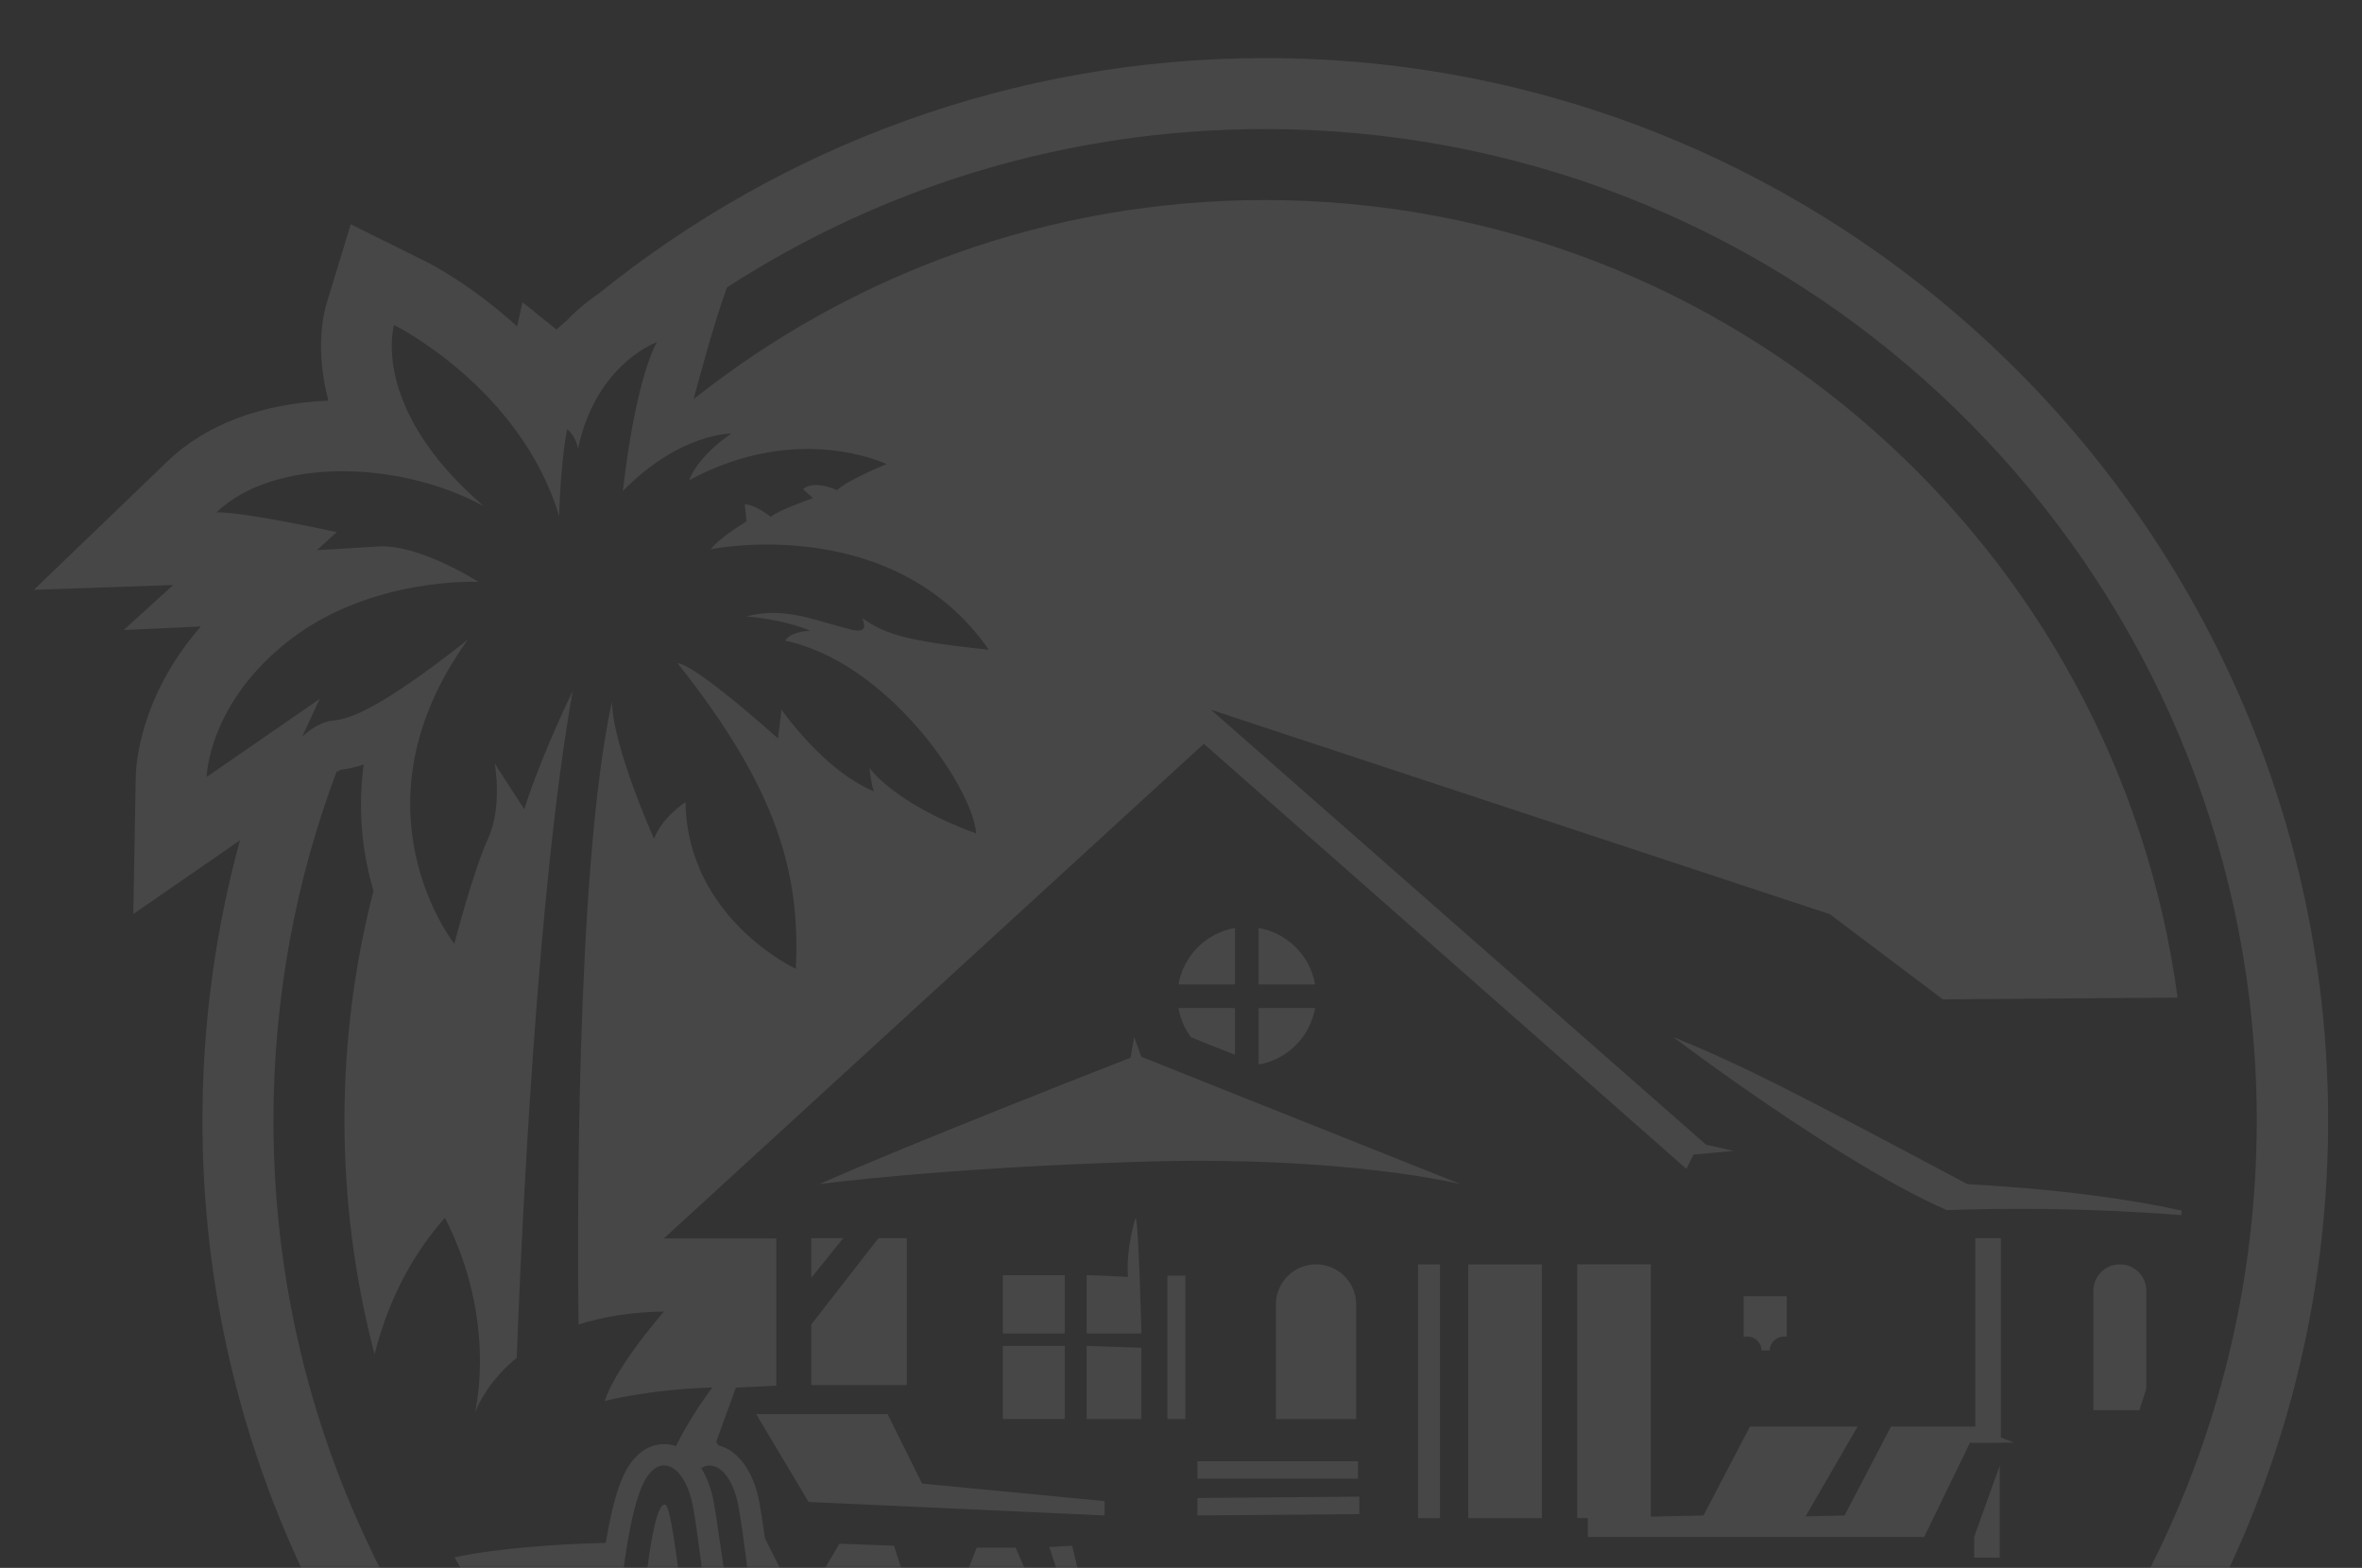 <svg width="488" height="324" viewBox="0 0 488 324" fill="none" xmlns="http://www.w3.org/2000/svg">
<rect x="0" y="0" width="488" height="324" fill="#333333" stroke="none"/>
<mask id="mask0_32_310" style="mask-type:alpha" maskUnits="userSpaceOnUse" x="0" y="0" width="488" height="324">
<rect width="488" height="324" fill="#D9D9D9"/>
</mask>
<g mask="url(#mask0_32_310)">
<g opacity="0.1">
<g clip-path="url(#clip0_32_310)">
<path d="M183.377 292.225H156.223L167.064 310.386L228.208 313.174V310.21L190.506 306.587L183.377 292.225Z" fill="white"/>
<path d="M219.979 278.142H207.187V293.237H219.979V278.142Z" fill="white"/>
<path d="M167.62 255.873V264.044L174.221 255.873H167.62Z" fill="white"/>
<path d="M233.037 263.883C228.225 263.604 224.514 263.516 224.514 263.516V275.56H235.824C235.824 275.56 235.267 252.587 234.621 251.663C234.621 251.663 232.582 257.868 233.052 263.897L233.037 263.883Z" fill="white"/>
<path d="M224.514 293.252H235.81V278.523L224.514 278.142V293.252Z" fill="white"/>
<path d="M219.979 263.516H207.187V275.56H219.979V263.516Z" fill="white"/>
<path d="M187.351 255.873H181.497L167.62 273.697V286.21H187.351V255.873Z" fill="white"/>
<path d="M255.155 217.98V208.313H243.478C243.859 210.543 244.769 212.611 246.06 214.357L255.155 217.98Z" fill="white"/>
<path d="M260.026 191.765V203.443H271.703C270.676 197.487 265.982 192.792 260.026 191.765Z" fill="white"/>
<path d="M255.155 191.765C249.199 192.792 244.505 197.487 243.478 203.443H255.155V191.765Z" fill="white"/>
<path d="M271.703 208.313H260.026V219.932L260.129 219.976C266.041 218.905 270.676 214.24 271.703 208.313Z" fill="white"/>
<path d="M450.663 251.105C450.692 250.797 450.736 250.489 450.751 250.181C443.386 248.523 428.834 245.927 406.477 244.709C371.636 226.166 360.34 220.254 345.699 214.313C345.699 214.313 380.159 240.44 402.222 250.078C423.611 249.301 441.773 250.401 450.663 251.12V251.105Z" fill="white"/>
<path d="M244.903 263.604H241.191V293.252H244.903V263.604Z" fill="white"/>
<path d="M407.87 321.888H413.151V302.89L407.87 317.619V321.888Z" fill="white"/>
<path d="M413.386 255.873H408.105V294.822H390.677L381.098 313.174L373.044 313.364L383.782 294.822H361.542L351.948 313.174L341.063 313.423V261.286H325.865V313.731H328.139H328.051V317.619H397.543L406.99 298.166H410.98L416.071 298.122L413.386 297.051V255.873Z" fill="white"/>
<path d="M443.445 266.758C443.445 263.736 440.995 261.286 437.973 261.286C434.951 261.286 432.501 263.736 432.501 266.758V291.403H442.008C442.492 289.922 442.976 288.44 443.431 286.944V266.758H443.445Z" fill="white"/>
<path d="M261.406 12C209.401 12 161.562 30.176 123.89 60.513C123.89 60.513 123.88 60.523 123.861 60.543C121.792 61.936 119.474 63.77 117.156 66.161C117.127 66.176 117.112 66.205 117.112 66.22C116.394 66.822 115.675 67.467 114.971 68.098L107.944 62.45L106.844 67.467C97.323 58.768 88.653 54.381 87.978 54.044L72.457 46.342L67.425 62.905C66.985 64.342 64.961 72 67.851 82.797C54.149 83.34 42.413 87.755 34.565 95.369L7 121.892L35.782 120.895L25.558 130.196L41.504 129.462C28.785 143.971 28.095 158.406 28.051 160.313L27.538 188.89L49.572 173.663C44.526 192.117 41.826 211.54 41.826 231.579C41.826 352.665 140.335 451.174 261.406 451.174C382.477 451.174 481 352.665 481 231.579C481 110.494 382.491 12 261.406 12ZM441.787 328.9C440.496 331.291 439.161 333.638 437.782 335.971C434.804 340.988 431.621 345.873 428.232 350.611C391.073 402.601 330.208 436.504 261.421 436.504C227.988 436.504 196.433 428.494 168.545 414.308C133.836 396.631 104.834 369.345 85.029 335.971C83.21 332.919 81.479 329.809 79.836 326.655C78.545 324.22 77.313 321.755 76.154 319.247C63.538 292.665 56.496 262.944 56.496 231.579C56.496 206.171 61.117 181.848 69.567 159.389L69.729 159.491L69.611 159.609C69.802 159.433 70.095 159.213 70.315 159.081C71.782 158.905 73.352 158.582 75.142 157.995C73.822 167.721 74.951 176.626 77.166 184.078C73.249 199.262 71.166 215.178 71.166 231.579C71.166 247.98 73.323 264.44 77.386 279.873C79.778 270.367 84.178 260.421 91.924 251.648C102.648 272.699 98.379 290.905 98.056 292.166C98.291 291.477 100.33 285.858 106.756 280.592C107.768 253.804 111.024 183.565 118.33 142.782C111.01 158.068 108.325 167.237 108.325 167.237L102.208 157.79C102.208 157.79 103.88 166.68 100.814 173.355C97.763 180.029 93.861 195.037 93.861 195.037C93.861 195.037 71.621 166.958 96.633 132.22C78.281 146.67 72.178 148.621 68.834 148.9C65.489 149.178 62.438 152.23 62.438 152.23L66.046 144.44L42.692 160.562C42.692 160.562 42.971 145.276 59.929 132.205C76.888 119.134 98.848 120.249 98.848 120.249C98.848 120.249 86.614 112.372 78.091 112.929C69.567 113.487 65.489 113.677 65.489 113.677L69.567 109.966C69.567 109.966 50.115 105.697 44.731 105.888C56.218 94.768 81.787 94.768 99.949 104.597C76.227 84.22 81.421 67.159 81.421 67.159C81.421 67.159 107.548 80.127 115.513 106.636C115.88 94.592 117.186 88.665 117.186 88.665C117.186 88.665 119.034 90.147 119.416 92.743C123.127 75.139 135.729 70.694 135.729 70.694C135.729 70.694 131.46 77.369 128.687 101.457C140.54 89.413 151.103 89.604 151.103 89.604C151.103 89.604 144.428 93.873 142.389 99.242C164.995 87.007 183.156 95.912 183.156 95.912C183.156 95.912 175 99.242 172.961 101.281C167.592 99.051 165.919 101.09 165.919 101.09L167.958 102.939C167.958 102.939 160.55 105.535 159.245 106.826C155.724 104.054 153.875 104.23 153.875 104.23L154.242 107.751C154.242 107.751 148.873 110.905 146.834 113.501C146.834 113.501 184.447 105.711 204.281 134.259C186.12 132.411 182.599 130.738 178.154 127.775C179.826 131.853 175.748 130.005 172.037 129.066C168.325 128.127 161.474 125.355 154.242 127.394C162.765 128.142 167.401 130.357 167.401 130.357C167.401 130.357 163.513 130.357 162.208 132.396C183.333 136.841 200.936 162.601 201.685 172.24C184.829 166.122 179.636 158.714 179.636 158.714C179.636 158.714 180.002 162.235 180.56 163.526C170.188 159.257 161.474 146.67 161.474 146.67L160.726 152.597C160.726 152.597 143.87 137.399 139.968 137.032C160.726 163.159 165.362 180.572 164.423 200.215C164.423 200.215 142.007 189.844 141.626 165.755C136.257 169.467 135.142 173.355 135.142 173.355C135.142 173.355 126.619 154.46 126.428 144.998C118.756 180.205 119.342 258.499 119.533 273.726C124.33 272.171 130.154 271.13 137.181 271.027C126.34 283.702 124.946 289.526 124.946 289.526C124.946 289.526 133.983 287.12 147.186 286.724C144.457 290.377 141.817 294.484 139.66 298.856C138.883 298.577 138.061 298.43 137.21 298.43C135.171 298.43 131.342 299.311 128.716 305.134C127.132 308.641 125.973 313.907 125.166 318.836C115.792 319.086 103.66 319.804 93.919 321.814C96.531 326.655 99.347 331.379 102.369 335.956H141.523C140.584 327.433 138.692 311.413 137.504 310.958C134.76 309.917 132.883 331.995 132.883 331.995H127.983C127.983 331.995 129.391 314.318 132.721 306.954C136.051 299.575 141.582 302.787 143.152 311.222C144.164 316.665 145.543 328.357 146.394 335.971H150.941C150.384 330.91 149.489 323.193 148.594 317.677C148.594 317.633 148.579 317.575 148.565 317.516C148.183 314.729 147.802 312.249 147.465 310.43C146.951 307.672 146.056 305.281 144.868 303.389C147.919 301.467 151.381 304.856 152.555 311.222C153.567 316.665 154.961 328.357 155.812 335.971H420.325C421.704 333.873 423.039 331.76 424.345 329.604C419.034 329.853 413.841 330.117 409.557 330.411C393.157 331.511 372.589 332.905 361.469 331.247C350.35 329.575 339.787 329.017 339.787 329.017L338.394 332.01H332.57L334.785 325.54C334.785 325.54 318.809 329.017 296.423 329.017C274.037 329.017 222.633 324.147 222.633 324.147L221.518 319.423L216.795 319.702L219.714 328.606L213.465 328.181L209.841 319.848H201.787L198.311 328.738L192.061 327.623L191.914 324.851L186.222 324.147L184.697 319.423L173.43 319.012L168.853 326.787L162.589 326.934L158.042 317.883C157.631 314.949 157.235 312.337 156.883 310.43C155.694 304.049 152.452 299.648 148.374 298.665L147.993 297.888L152.027 286.768L160.374 286.357V255.917H137.166L248.716 153.711L348.413 241.555L349.895 238.592L358.227 237.844L352.477 236.553L250.198 146.67L378.061 188.919L401.401 206.523L449.9 206.156C437.43 113.223 357.626 41.34 261.347 41.34C216.78 41.34 175.748 56.729 143.298 82.489C144.648 77.545 147.465 66.895 150.193 59.398C182.218 38.685 220.374 26.67 261.347 26.67C365.856 26.67 452.115 104.934 464.687 206.039C464.922 207.902 465.112 209.78 465.289 211.658C465.919 218.215 466.257 224.846 466.257 231.579C466.257 248.655 464.144 265.247 460.213 281.12C458.907 286.401 457.381 291.594 455.68 296.699C454.829 299.237 453.934 301.76 452.98 304.254C452.408 305.78 451.807 307.291 451.191 308.802C450.296 311.002 449.372 313.174 448.403 315.33C447.611 317.09 446.804 318.822 445.968 320.553C444.604 323.369 443.21 326.156 441.729 328.9H441.787Z" fill="white"/>
<path d="M363.964 279.081H365.622C365.666 277.482 366.972 276.205 368.585 276.205C368.776 276.205 368.967 276.205 369.143 276.264V267.873H360.253V276.308C360.488 276.235 360.737 276.205 361.001 276.205C362.615 276.205 363.92 277.482 363.964 279.081Z" fill="white"/>
<path d="M280.566 301.966H247.397V305.575H280.566V301.966Z" fill="white"/>
<path d="M271.894 261.286C267.317 261.286 263.605 264.998 263.605 269.575V293.252H280.197V269.575C280.197 264.998 276.486 261.286 271.909 261.286H271.894Z" fill="white"/>
<path d="M247.397 313.174L280.845 312.895V309.286L247.397 309.565V313.174Z" fill="white"/>
<path d="M318.544 261.286H303.346V313.731H318.544V261.286Z" fill="white"/>
<path d="M292.975 313.731H297.508V261.286H292.975V313.731Z" fill="white"/>
<path d="M234.325 214.313L233.577 218.582C233.577 218.582 188.364 236.186 169.278 244.709C169.278 244.709 193.557 241.379 235.806 240.073C278.056 238.768 301.777 244.709 301.777 244.709L235.806 218.391L234.325 214.313Z" fill="white"/>
</g>
</g>
</g>
<defs>
<clipPath id="clip0_32_310">
<rect width="474" height="439.174" fill="white" transform="translate(7 12)"/>
</clipPath>
</defs>
</svg>
